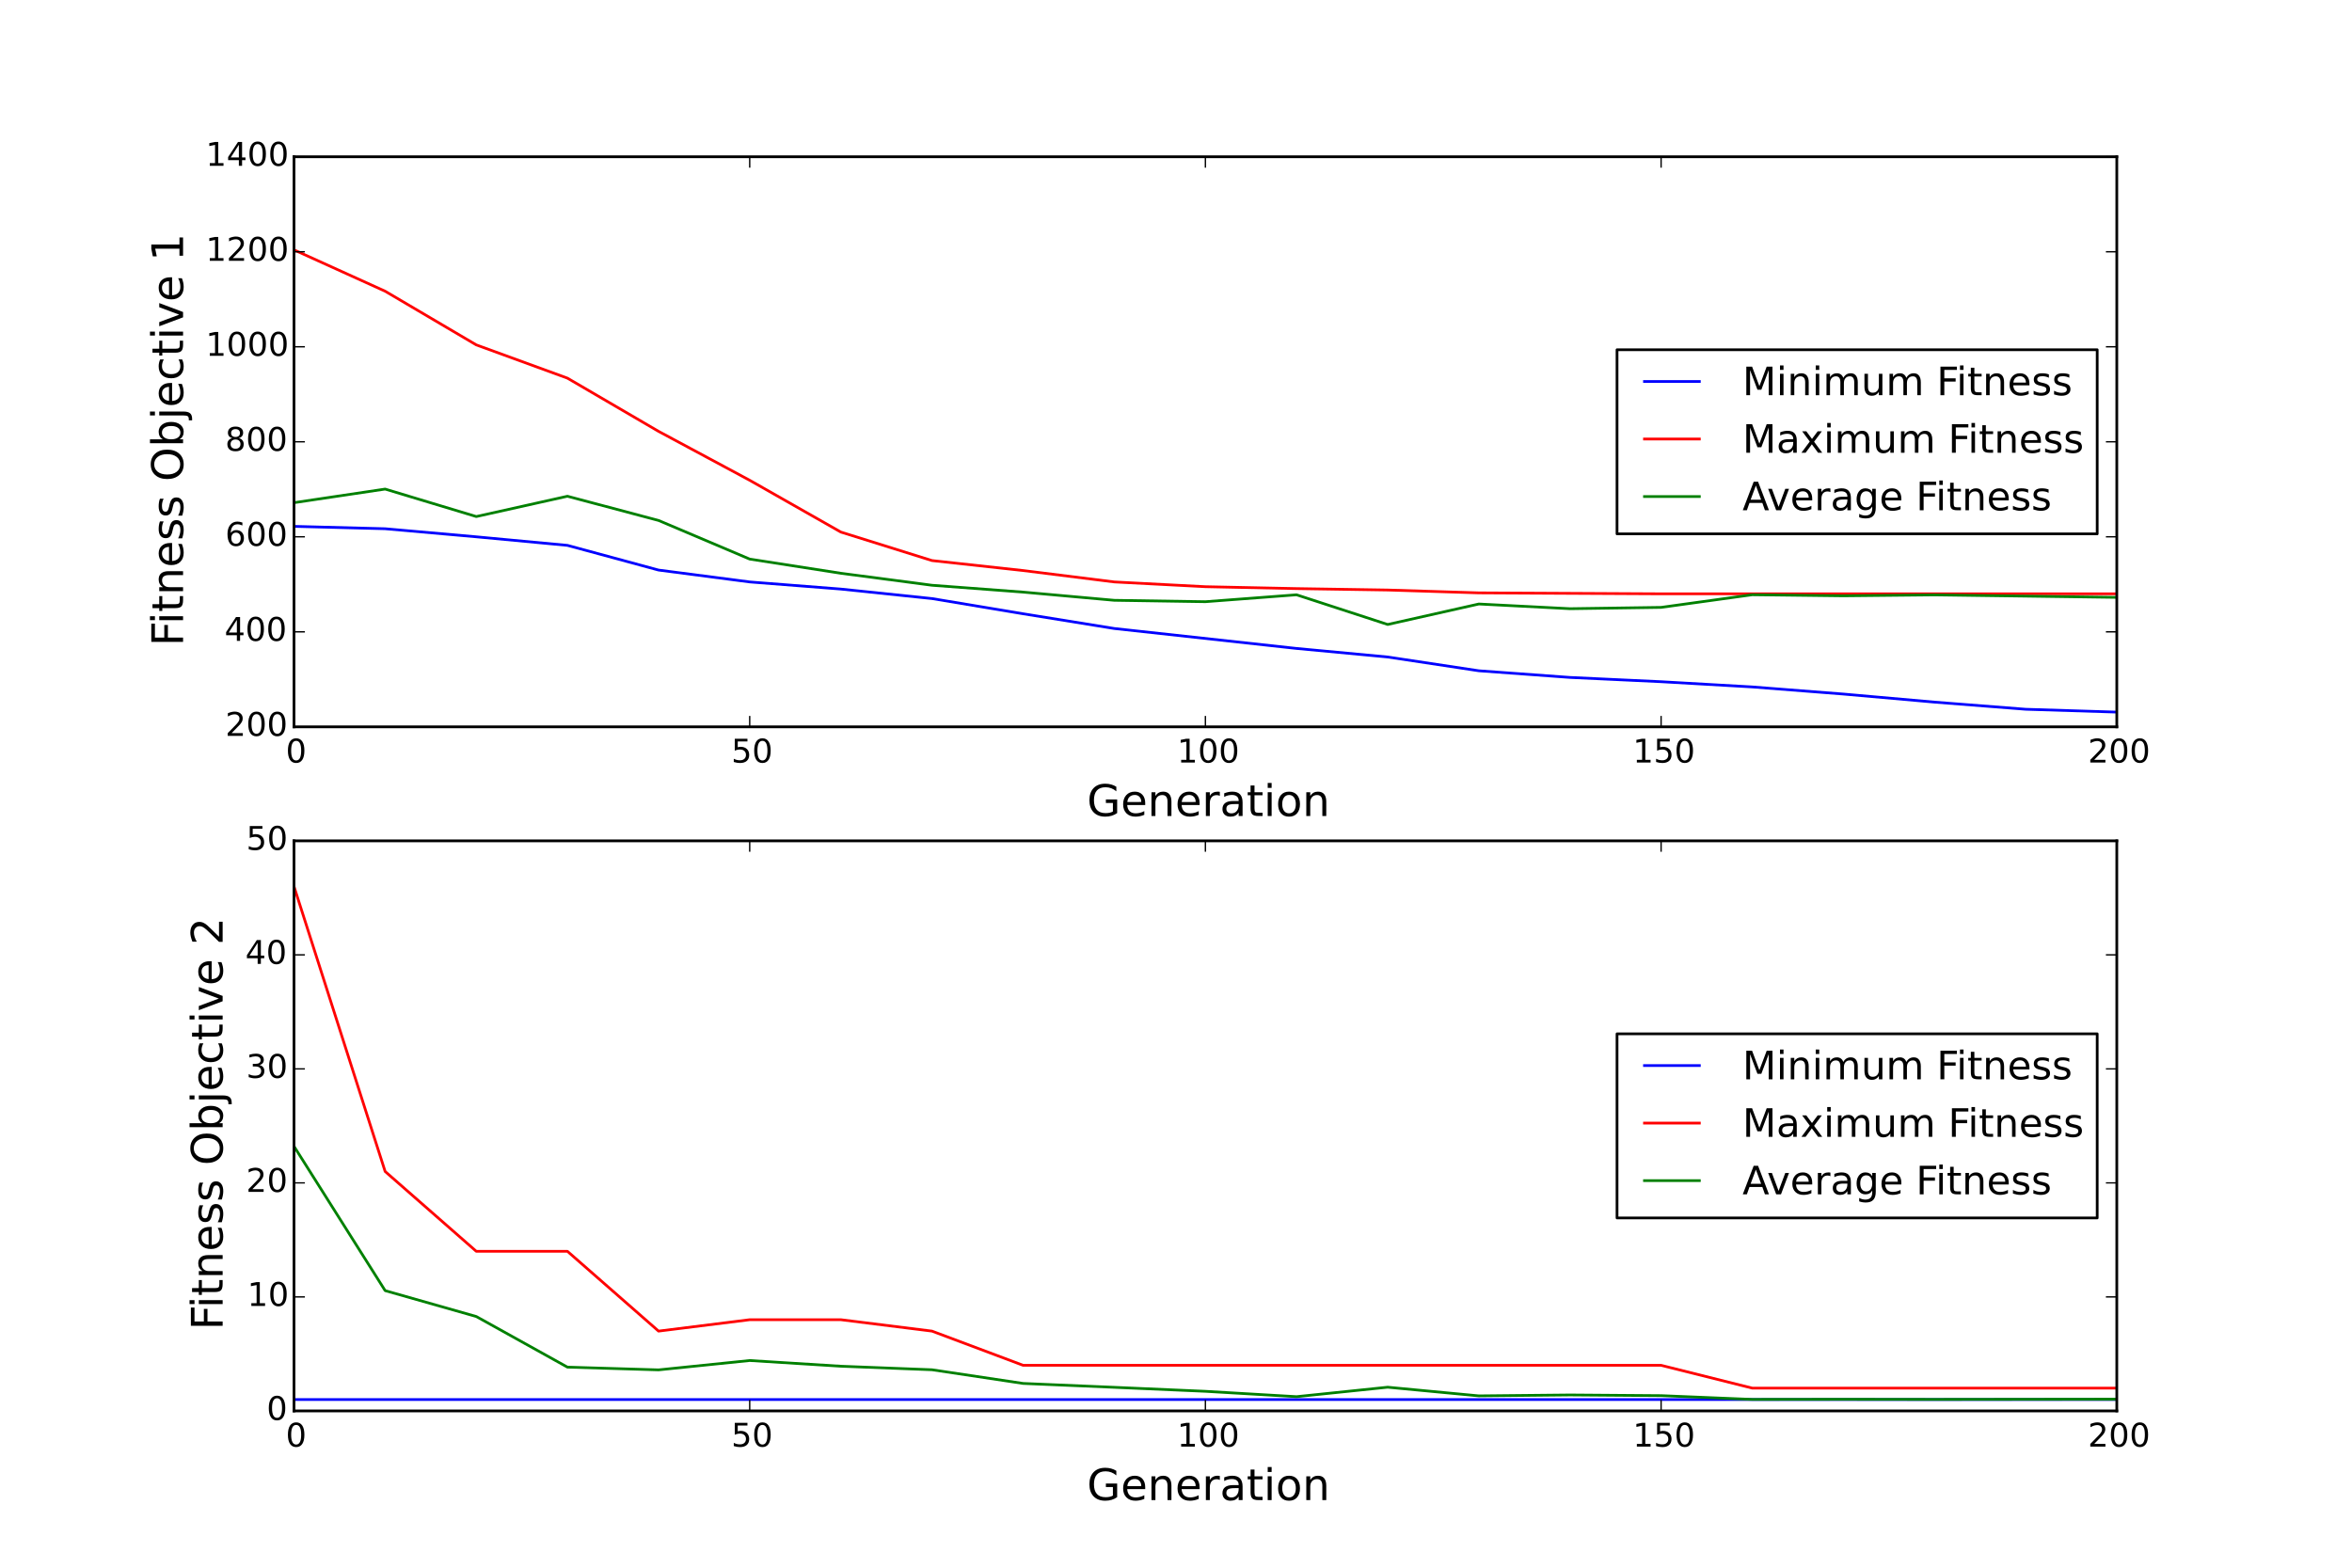 <?xml version="1.0" encoding="utf-8" standalone="no"?>
<!DOCTYPE svg PUBLIC "-//W3C//DTD SVG 1.1//EN"
  "http://www.w3.org/Graphics/SVG/1.1/DTD/svg11.dtd">
<!-- Created with matplotlib (http://matplotlib.org/) -->
<svg height="576pt" version="1.1" viewBox="0 0 864 576" width="864pt" xmlns="http://www.w3.org/2000/svg" xmlns:xlink="http://www.w3.org/1999/xlink">
 <defs>
  <style type="text/css">
*{stroke-linecap:butt;stroke-linejoin:round;}
  </style>
 </defs>
 <g id="figure_1">
  <g id="patch_1">
   <path d="
M0 576
L864 576
L864 0
L0 0
z
" style="fill:#ffffff;"/>
  </g>
  <g id="axes_1">
   <g id="patch_2">
    <path d="
M108 267.055
L777.6 267.055
L777.6 57.6
L108 57.6
z
" style="fill:#ffffff;"/>
   </g>
   <g id="line2d_1">
    <path clip-path="url(#pfc6a5747e2)" d="
M108 193.396
L141.48 194.269
L174.96 197.236
L208.44 200.378
L241.92 209.455
L275.4 213.818
L308.88 216.436
L342.36 219.927
L375.84 225.513
L409.32 230.924
L442.8 234.589
L476.28 238.255
L509.76 241.396
L543.24 246.458
L576.72 248.902
L610.2 250.473
L643.68 252.393
L677.16 255.011
L710.64 257.978
L744.12 260.596
L777.6 261.644" style="fill:none;stroke:#0000ff;stroke-linecap:square;"/>
   </g>
   <g id="line2d_2">
    <path clip-path="url(#pfc6a5747e2)" d="
M108 91.811
L141.48 106.996
L174.96 126.72
L208.44 138.938
L241.92 158.487
L275.4 176.465
L308.88 195.491
L342.36 205.964
L375.84 209.629
L409.32 213.818
L442.8 215.564
L476.28 216.262
L509.76 216.785
L543.24 217.833
L576.72 218.007
L610.2 218.182
L643.68 218.182
L677.16 218.182
L710.64 218.182
L744.12 218.182
L777.6 218.182" style="fill:none;stroke:#ff0000;stroke-linecap:square;"/>
   </g>
   <g id="line2d_3">
    <path clip-path="url(#pfc6a5747e2)" d="
M108 184.695
L141.48 179.696
L174.96 189.79
L208.44 182.327
L241.92 191.225
L275.4 205.416
L308.88 210.631
L342.36 215.038
L375.84 217.553
L409.32 220.564
L442.8 221.078
L476.28 218.541
L509.76 229.447
L543.24 221.922
L576.72 223.647
L610.2 223.165
L643.68 218.524
L677.16 218.918
L710.64 218.58
L744.12 219.03
L777.6 219.486" style="fill:none;stroke:#008000;stroke-linecap:square;"/>
   </g>
   <g id="patch_3">
    <path d="
M108 267.055
L777.6 267.055" style="fill:none;stroke:#000000;stroke-linecap:square;stroke-linejoin:miter;"/>
   </g>
   <g id="patch_4">
    <path d="
M108 57.6
L777.6 57.6" style="fill:none;stroke:#000000;stroke-linecap:square;stroke-linejoin:miter;"/>
   </g>
   <g id="patch_5">
    <path d="
M777.6 267.055
L777.6 57.6" style="fill:none;stroke:#000000;stroke-linecap:square;stroke-linejoin:miter;"/>
   </g>
   <g id="patch_6">
    <path d="
M108 267.055
L108 57.6" style="fill:none;stroke:#000000;stroke-linecap:square;stroke-linejoin:miter;"/>
   </g>
   <g id="matplotlib.axis_1">
    <g id="xtick_1">
     <g id="line2d_4">
      <defs>
       <path d="
M0 0
L0 -4" id="mc7db9fdffb" style="stroke:#000000;stroke-width:0.5;"/>
      </defs>
      <g>
       <use style="stroke:#000000;stroke-width:0.5;" x="108.0" xlink:href="#mc7db9fdffb" y="267.055"/>
      </g>
     </g>
     <g id="line2d_5">
      <defs>
       <path d="
M0 0
L0 4" id="m5a7d422ac3" style="stroke:#000000;stroke-width:0.5;"/>
      </defs>
      <g>
       <use style="stroke:#000000;stroke-width:0.5;" x="108.0" xlink:href="#m5a7d422ac3" y="57.6"/>
      </g>
     </g>
     <g id="text_1">
      <!-- 0 -->
      <defs>
       <path d="
M31.781 66.406
Q24.172 66.406 20.328 58.906
Q16.5 51.422 16.5 36.375
Q16.5 21.391 20.328 13.891
Q24.172 6.391 31.781 6.391
Q39.453 6.391 43.281 13.891
Q47.125 21.391 47.125 36.375
Q47.125 51.422 43.281 58.906
Q39.453 66.406 31.781 66.406
M31.781 74.219
Q44.047 74.219 50.516 64.516
Q56.984 54.828 56.984 36.375
Q56.984 17.969 50.516 8.266
Q44.047 -1.422 31.781 -1.422
Q19.531 -1.422 13.062 8.266
Q6.594 17.969 6.594 36.375
Q6.594 54.828 13.062 64.516
Q19.531 74.219 31.781 74.219" id="BitstreamVeraSans-Roman-30"/>
      </defs>
      <g transform="translate(104.977 280.173)scale(0.12 -0.12)">
       <use xlink:href="#BitstreamVeraSans-Roman-30"/>
      </g>
     </g>
    </g>
    <g id="xtick_2">
     <g id="line2d_6">
      <g>
       <use style="stroke:#000000;stroke-width:0.5;" x="275.4" xlink:href="#mc7db9fdffb" y="267.055"/>
      </g>
     </g>
     <g id="line2d_7">
      <g>
       <use style="stroke:#000000;stroke-width:0.5;" x="275.4" xlink:href="#m5a7d422ac3" y="57.6"/>
      </g>
     </g>
     <g id="text_2">
      <!-- 50 -->
      <defs>
       <path d="
M10.797 72.906
L49.516 72.906
L49.516 64.594
L19.828 64.594
L19.828 46.734
Q21.969 47.469 24.109 47.828
Q26.266 48.188 28.422 48.188
Q40.625 48.188 47.75 41.5
Q54.891 34.812 54.891 23.391
Q54.891 11.625 47.562 5.094
Q40.234 -1.422 26.906 -1.422
Q22.312 -1.422 17.547 -0.641
Q12.797 0.141 7.719 1.703
L7.719 11.625
Q12.109 9.234 16.797 8.062
Q21.484 6.891 26.703 6.891
Q35.156 6.891 40.078 11.328
Q45.016 15.766 45.016 23.391
Q45.016 31 40.078 35.438
Q35.156 39.891 26.703 39.891
Q22.75 39.891 18.812 39.016
Q14.891 38.141 10.797 36.281
z
" id="BitstreamVeraSans-Roman-35"/>
      </defs>
      <g transform="translate(268.627 280.173)scale(0.12 -0.12)">
       <use xlink:href="#BitstreamVeraSans-Roman-35"/>
       <use x="63.623" xlink:href="#BitstreamVeraSans-Roman-30"/>
      </g>
     </g>
    </g>
    <g id="xtick_3">
     <g id="line2d_8">
      <g>
       <use style="stroke:#000000;stroke-width:0.5;" x="442.8" xlink:href="#mc7db9fdffb" y="267.055"/>
      </g>
     </g>
     <g id="line2d_9">
      <g>
       <use style="stroke:#000000;stroke-width:0.5;" x="442.8" xlink:href="#m5a7d422ac3" y="57.6"/>
      </g>
     </g>
     <g id="text_3">
      <!-- 100 -->
      <defs>
       <path d="
M12.406 8.297
L28.516 8.297
L28.516 63.922
L10.984 60.406
L10.984 69.391
L28.422 72.906
L38.281 72.906
L38.281 8.297
L54.391 8.297
L54.391 0
L12.406 0
z
" id="BitstreamVeraSans-Roman-31"/>
      </defs>
      <g transform="translate(432.405 280.173)scale(0.12 -0.12)">
       <use xlink:href="#BitstreamVeraSans-Roman-31"/>
       <use x="63.623" xlink:href="#BitstreamVeraSans-Roman-30"/>
       <use x="127.246" xlink:href="#BitstreamVeraSans-Roman-30"/>
      </g>
     </g>
    </g>
    <g id="xtick_4">
     <g id="line2d_10">
      <g>
       <use style="stroke:#000000;stroke-width:0.5;" x="610.2" xlink:href="#mc7db9fdffb" y="267.055"/>
      </g>
     </g>
     <g id="line2d_11">
      <g>
       <use style="stroke:#000000;stroke-width:0.5;" x="610.2" xlink:href="#m5a7d422ac3" y="57.6"/>
      </g>
     </g>
     <g id="text_4">
      <!-- 150 -->
      <g transform="translate(599.805 280.173)scale(0.12 -0.12)">
       <use xlink:href="#BitstreamVeraSans-Roman-31"/>
       <use x="63.623" xlink:href="#BitstreamVeraSans-Roman-35"/>
       <use x="127.246" xlink:href="#BitstreamVeraSans-Roman-30"/>
      </g>
     </g>
    </g>
    <g id="xtick_5">
     <g id="line2d_12">
      <g>
       <use style="stroke:#000000;stroke-width:0.5;" x="777.6" xlink:href="#mc7db9fdffb" y="267.055"/>
      </g>
     </g>
     <g id="line2d_13">
      <g>
       <use style="stroke:#000000;stroke-width:0.5;" x="777.6" xlink:href="#m5a7d422ac3" y="57.6"/>
      </g>
     </g>
     <g id="text_5">
      <!-- 200 -->
      <defs>
       <path d="
M19.188 8.297
L53.609 8.297
L53.609 0
L7.328 0
L7.328 8.297
Q12.938 14.109 22.625 23.891
Q32.328 33.688 34.812 36.531
Q39.547 41.844 41.422 45.531
Q43.312 49.219 43.312 52.781
Q43.312 58.594 39.234 62.25
Q35.156 65.922 28.609 65.922
Q23.969 65.922 18.812 64.312
Q13.672 62.703 7.812 59.422
L7.812 69.391
Q13.766 71.781 18.938 73
Q24.125 74.219 28.422 74.219
Q39.75 74.219 46.484 68.547
Q53.219 62.891 53.219 53.422
Q53.219 48.922 51.531 44.891
Q49.859 40.875 45.406 35.406
Q44.188 33.984 37.641 27.219
Q31.109 20.453 19.188 8.297" id="BitstreamVeraSans-Roman-32"/>
      </defs>
      <g transform="translate(766.986 280.173)scale(0.12 -0.12)">
       <use xlink:href="#BitstreamVeraSans-Roman-32"/>
       <use x="63.623" xlink:href="#BitstreamVeraSans-Roman-30"/>
       <use x="127.246" xlink:href="#BitstreamVeraSans-Roman-30"/>
      </g>
     </g>
    </g>
    <g id="text_6">
     <!-- Generation -->
     <defs>
      <path d="
M59.516 10.406
L59.516 29.984
L43.406 29.984
L43.406 38.094
L69.281 38.094
L69.281 6.781
Q63.578 2.734 56.688 0.656
Q49.812 -1.422 42 -1.422
Q24.906 -1.422 15.25 8.562
Q5.609 18.562 5.609 36.375
Q5.609 54.25 15.25 64.234
Q24.906 74.219 42 74.219
Q49.125 74.219 55.547 72.453
Q61.969 70.703 67.391 67.281
L67.391 56.781
Q61.922 61.422 55.766 63.766
Q49.609 66.109 42.828 66.109
Q29.438 66.109 22.719 58.641
Q16.016 51.172 16.016 36.375
Q16.016 21.625 22.719 14.156
Q29.438 6.688 42.828 6.688
Q48.047 6.688 52.141 7.594
Q56.25 8.5 59.516 10.406" id="BitstreamVeraSans-Roman-47"/>
      <path d="
M54.891 33.016
L54.891 0
L45.906 0
L45.906 32.719
Q45.906 40.484 42.875 44.328
Q39.844 48.188 33.797 48.188
Q26.516 48.188 22.312 43.547
Q18.109 38.922 18.109 30.906
L18.109 0
L9.078 0
L9.078 54.688
L18.109 54.688
L18.109 46.188
Q21.344 51.125 25.703 53.562
Q30.078 56 35.797 56
Q45.219 56 50.047 50.172
Q54.891 44.344 54.891 33.016" id="BitstreamVeraSans-Roman-6e"/>
      <path d="
M56.203 29.594
L56.203 25.203
L14.891 25.203
Q15.484 15.922 20.484 11.062
Q25.484 6.203 34.422 6.203
Q39.594 6.203 44.453 7.469
Q49.312 8.734 54.109 11.281
L54.109 2.781
Q49.266 0.734 44.188 -0.344
Q39.109 -1.422 33.891 -1.422
Q20.797 -1.422 13.156 6.188
Q5.516 13.812 5.516 26.812
Q5.516 40.234 12.766 48.109
Q20.016 56 32.328 56
Q43.359 56 49.781 48.891
Q56.203 41.797 56.203 29.594
M47.219 32.234
Q47.125 39.594 43.094 43.984
Q39.062 48.391 32.422 48.391
Q24.906 48.391 20.391 44.141
Q15.875 39.891 15.188 32.172
z
" id="BitstreamVeraSans-Roman-65"/>
      <path d="
M34.281 27.484
Q23.391 27.484 19.188 25
Q14.984 22.516 14.984 16.5
Q14.984 11.719 18.141 8.906
Q21.297 6.109 26.703 6.109
Q34.188 6.109 38.703 11.406
Q43.219 16.703 43.219 25.484
L43.219 27.484
z

M52.203 31.203
L52.203 0
L43.219 0
L43.219 8.297
Q40.141 3.328 35.547 0.953
Q30.953 -1.422 24.312 -1.422
Q15.922 -1.422 10.953 3.297
Q6 8.016 6 15.922
Q6 25.141 12.172 29.828
Q18.359 34.516 30.609 34.516
L43.219 34.516
L43.219 35.406
Q43.219 41.609 39.141 45
Q35.062 48.391 27.688 48.391
Q23 48.391 18.547 47.266
Q14.109 46.141 10.016 43.891
L10.016 52.203
Q14.938 54.109 19.578 55.047
Q24.219 56 28.609 56
Q40.484 56 46.344 49.844
Q52.203 43.703 52.203 31.203" id="BitstreamVeraSans-Roman-61"/>
      <path d="
M30.609 48.391
Q23.391 48.391 19.188 42.75
Q14.984 37.109 14.984 27.297
Q14.984 17.484 19.156 11.844
Q23.344 6.203 30.609 6.203
Q37.797 6.203 41.984 11.859
Q46.188 17.531 46.188 27.297
Q46.188 37.016 41.984 42.703
Q37.797 48.391 30.609 48.391
M30.609 56
Q42.328 56 49.016 48.375
Q55.719 40.766 55.719 27.297
Q55.719 13.875 49.016 6.219
Q42.328 -1.422 30.609 -1.422
Q18.844 -1.422 12.172 6.219
Q5.516 13.875 5.516 27.297
Q5.516 40.766 12.172 48.375
Q18.844 56 30.609 56" id="BitstreamVeraSans-Roman-6f"/>
      <path d="
M41.109 46.297
Q39.594 47.172 37.812 47.578
Q36.031 48 33.891 48
Q26.266 48 22.188 43.047
Q18.109 38.094 18.109 28.812
L18.109 0
L9.078 0
L9.078 54.688
L18.109 54.688
L18.109 46.188
Q20.953 51.172 25.484 53.578
Q30.031 56 36.531 56
Q37.453 56 38.578 55.875
Q39.703 55.766 41.062 55.516
z
" id="BitstreamVeraSans-Roman-72"/>
      <path d="
M9.422 54.688
L18.406 54.688
L18.406 0
L9.422 0
z

M9.422 75.984
L18.406 75.984
L18.406 64.594
L9.422 64.594
z
" id="BitstreamVeraSans-Roman-69"/>
      <path d="
M18.312 70.219
L18.312 54.688
L36.812 54.688
L36.812 47.703
L18.312 47.703
L18.312 18.016
Q18.312 11.328 20.141 9.422
Q21.969 7.516 27.594 7.516
L36.812 7.516
L36.812 0
L27.594 0
Q17.188 0 13.234 3.875
Q9.281 7.766 9.281 18.016
L9.281 47.703
L2.688 47.703
L2.688 54.688
L9.281 54.688
L9.281 70.219
z
" id="BitstreamVeraSans-Roman-74"/>
     </defs>
     <g transform="translate(399.299 299.826)scale(0.16 -0.16)">
      <use xlink:href="#BitstreamVeraSans-Roman-47"/>
      <use x="77.49" xlink:href="#BitstreamVeraSans-Roman-65"/>
      <use x="139.014" xlink:href="#BitstreamVeraSans-Roman-6e"/>
      <use x="202.393" xlink:href="#BitstreamVeraSans-Roman-65"/>
      <use x="263.916" xlink:href="#BitstreamVeraSans-Roman-72"/>
      <use x="305.029" xlink:href="#BitstreamVeraSans-Roman-61"/>
      <use x="366.309" xlink:href="#BitstreamVeraSans-Roman-74"/>
      <use x="405.518" xlink:href="#BitstreamVeraSans-Roman-69"/>
      <use x="433.301" xlink:href="#BitstreamVeraSans-Roman-6f"/>
      <use x="494.482" xlink:href="#BitstreamVeraSans-Roman-6e"/>
     </g>
    </g>
   </g>
   <g id="matplotlib.axis_2">
    <g id="ytick_1">
     <g id="line2d_14">
      <defs>
       <path d="
M0 0
L4 0" id="md7965d1ba0" style="stroke:#000000;stroke-width:0.5;"/>
      </defs>
      <g>
       <use style="stroke:#000000;stroke-width:0.5;" x="108.0" xlink:href="#md7965d1ba0" y="267.055"/>
      </g>
     </g>
     <g id="line2d_15">
      <defs>
       <path d="
M0 0
L-4 0" id="md9a1c1a7cd" style="stroke:#000000;stroke-width:0.5;"/>
      </defs>
      <g>
       <use style="stroke:#000000;stroke-width:0.5;" x="777.6" xlink:href="#md9a1c1a7cd" y="267.055"/>
      </g>
     </g>
     <g id="text_7">
      <!-- 200 -->
      <g transform="translate(82.771 270.366)scale(0.12 -0.12)">
       <use xlink:href="#BitstreamVeraSans-Roman-32"/>
       <use x="63.623" xlink:href="#BitstreamVeraSans-Roman-30"/>
       <use x="127.246" xlink:href="#BitstreamVeraSans-Roman-30"/>
      </g>
     </g>
    </g>
    <g id="ytick_2">
     <g id="line2d_16">
      <g>
       <use style="stroke:#000000;stroke-width:0.5;" x="108.0" xlink:href="#md7965d1ba0" y="232.145"/>
      </g>
     </g>
     <g id="line2d_17">
      <g>
       <use style="stroke:#000000;stroke-width:0.5;" x="777.6" xlink:href="#md9a1c1a7cd" y="232.145"/>
      </g>
     </g>
     <g id="text_8">
      <!-- 400 -->
      <defs>
       <path d="
M37.797 64.312
L12.891 25.391
L37.797 25.391
z

M35.203 72.906
L47.609 72.906
L47.609 25.391
L58.016 25.391
L58.016 17.188
L47.609 17.188
L47.609 0
L37.797 0
L37.797 17.188
L4.891 17.188
L4.891 26.703
z
" id="BitstreamVeraSans-Roman-34"/>
      </defs>
      <g transform="translate(82.479 235.457)scale(0.12 -0.12)">
       <use xlink:href="#BitstreamVeraSans-Roman-34"/>
       <use x="63.623" xlink:href="#BitstreamVeraSans-Roman-30"/>
       <use x="127.246" xlink:href="#BitstreamVeraSans-Roman-30"/>
      </g>
     </g>
    </g>
    <g id="ytick_3">
     <g id="line2d_18">
      <g>
       <use style="stroke:#000000;stroke-width:0.5;" x="108.0" xlink:href="#md7965d1ba0" y="197.236"/>
      </g>
     </g>
     <g id="line2d_19">
      <g>
       <use style="stroke:#000000;stroke-width:0.5;" x="777.6" xlink:href="#md9a1c1a7cd" y="197.236"/>
      </g>
     </g>
     <g id="text_9">
      <!-- 600 -->
      <defs>
       <path d="
M33.016 40.375
Q26.375 40.375 22.484 35.828
Q18.609 31.297 18.609 23.391
Q18.609 15.531 22.484 10.953
Q26.375 6.391 33.016 6.391
Q39.656 6.391 43.531 10.953
Q47.406 15.531 47.406 23.391
Q47.406 31.297 43.531 35.828
Q39.656 40.375 33.016 40.375
M52.594 71.297
L52.594 62.312
Q48.875 64.062 45.094 64.984
Q41.312 65.922 37.594 65.922
Q27.828 65.922 22.672 59.328
Q17.531 52.734 16.797 39.406
Q19.672 43.656 24.016 45.922
Q28.375 48.188 33.594 48.188
Q44.578 48.188 50.953 41.516
Q57.328 34.859 57.328 23.391
Q57.328 12.156 50.688 5.359
Q44.047 -1.422 33.016 -1.422
Q20.359 -1.422 13.672 8.266
Q6.984 17.969 6.984 36.375
Q6.984 53.656 15.188 63.938
Q23.391 74.219 37.203 74.219
Q40.922 74.219 44.703 73.484
Q48.484 72.75 52.594 71.297" id="BitstreamVeraSans-Roman-36"/>
      </defs>
      <g transform="translate(82.73 200.548)scale(0.12 -0.12)">
       <use xlink:href="#BitstreamVeraSans-Roman-36"/>
       <use x="63.623" xlink:href="#BitstreamVeraSans-Roman-30"/>
       <use x="127.246" xlink:href="#BitstreamVeraSans-Roman-30"/>
      </g>
     </g>
    </g>
    <g id="ytick_4">
     <g id="line2d_20">
      <g>
       <use style="stroke:#000000;stroke-width:0.5;" x="108.0" xlink:href="#md7965d1ba0" y="162.327"/>
      </g>
     </g>
     <g id="line2d_21">
      <g>
       <use style="stroke:#000000;stroke-width:0.5;" x="777.6" xlink:href="#md9a1c1a7cd" y="162.327"/>
      </g>
     </g>
     <g id="text_10">
      <!-- 800 -->
      <defs>
       <path d="
M31.781 34.625
Q24.75 34.625 20.719 30.859
Q16.703 27.094 16.703 20.516
Q16.703 13.922 20.719 10.156
Q24.75 6.391 31.781 6.391
Q38.812 6.391 42.859 10.172
Q46.922 13.969 46.922 20.516
Q46.922 27.094 42.891 30.859
Q38.875 34.625 31.781 34.625
M21.922 38.812
Q15.578 40.375 12.031 44.719
Q8.5 49.078 8.5 55.328
Q8.5 64.062 14.719 69.141
Q20.953 74.219 31.781 74.219
Q42.672 74.219 48.875 69.141
Q55.078 64.062 55.078 55.328
Q55.078 49.078 51.531 44.719
Q48 40.375 41.703 38.812
Q48.828 37.156 52.797 32.312
Q56.781 27.484 56.781 20.516
Q56.781 9.906 50.312 4.234
Q43.844 -1.422 31.781 -1.422
Q19.734 -1.422 13.25 4.234
Q6.781 9.906 6.781 20.516
Q6.781 27.484 10.781 32.312
Q14.797 37.156 21.922 38.812
M18.312 54.391
Q18.312 48.734 21.844 45.562
Q25.391 42.391 31.781 42.391
Q38.141 42.391 41.719 45.562
Q45.312 48.734 45.312 54.391
Q45.312 60.062 41.719 63.234
Q38.141 66.406 31.781 66.406
Q25.391 66.406 21.844 63.234
Q18.312 60.062 18.312 54.391" id="BitstreamVeraSans-Roman-38"/>
      </defs>
      <g transform="translate(82.706 165.639)scale(0.12 -0.12)">
       <use xlink:href="#BitstreamVeraSans-Roman-38"/>
       <use x="63.623" xlink:href="#BitstreamVeraSans-Roman-30"/>
       <use x="127.246" xlink:href="#BitstreamVeraSans-Roman-30"/>
      </g>
     </g>
    </g>
    <g id="ytick_5">
     <g id="line2d_22">
      <g>
       <use style="stroke:#000000;stroke-width:0.5;" x="108.0" xlink:href="#md7965d1ba0" y="127.418"/>
      </g>
     </g>
     <g id="line2d_23">
      <g>
       <use style="stroke:#000000;stroke-width:0.5;" x="777.6" xlink:href="#md9a1c1a7cd" y="127.418"/>
      </g>
     </g>
     <g id="text_11">
      <!-- 1000 -->
      <g transform="translate(75.575 130.729)scale(0.12 -0.12)">
       <use xlink:href="#BitstreamVeraSans-Roman-31"/>
       <use x="63.623" xlink:href="#BitstreamVeraSans-Roman-30"/>
       <use x="127.246" xlink:href="#BitstreamVeraSans-Roman-30"/>
       <use x="190.869" xlink:href="#BitstreamVeraSans-Roman-30"/>
      </g>
     </g>
    </g>
    <g id="ytick_6">
     <g id="line2d_24">
      <g>
       <use style="stroke:#000000;stroke-width:0.5;" x="108.0" xlink:href="#md7965d1ba0" y="92.509"/>
      </g>
     </g>
     <g id="line2d_25">
      <g>
       <use style="stroke:#000000;stroke-width:0.5;" x="777.6" xlink:href="#md9a1c1a7cd" y="92.509"/>
      </g>
     </g>
     <g id="text_12">
      <!-- 1200 -->
      <g transform="translate(75.575 95.82)scale(0.12 -0.12)">
       <use xlink:href="#BitstreamVeraSans-Roman-31"/>
       <use x="63.623" xlink:href="#BitstreamVeraSans-Roman-32"/>
       <use x="127.246" xlink:href="#BitstreamVeraSans-Roman-30"/>
       <use x="190.869" xlink:href="#BitstreamVeraSans-Roman-30"/>
      </g>
     </g>
    </g>
    <g id="ytick_7">
     <g id="line2d_26">
      <g>
       <use style="stroke:#000000;stroke-width:0.5;" x="108.0" xlink:href="#md7965d1ba0" y="57.6"/>
      </g>
     </g>
     <g id="line2d_27">
      <g>
       <use style="stroke:#000000;stroke-width:0.5;" x="777.6" xlink:href="#md9a1c1a7cd" y="57.6"/>
      </g>
     </g>
     <g id="text_13">
      <!-- 1400 -->
      <g transform="translate(75.575 60.911)scale(0.12 -0.12)">
       <use xlink:href="#BitstreamVeraSans-Roman-31"/>
       <use x="63.623" xlink:href="#BitstreamVeraSans-Roman-34"/>
       <use x="127.246" xlink:href="#BitstreamVeraSans-Roman-30"/>
       <use x="190.869" xlink:href="#BitstreamVeraSans-Roman-30"/>
      </g>
     </g>
    </g>
    <g id="text_14">
     <!-- Fitness Objective 1 -->
     <defs>
      <path d="
M9.812 72.906
L51.703 72.906
L51.703 64.594
L19.672 64.594
L19.672 43.109
L48.578 43.109
L48.578 34.812
L19.672 34.812
L19.672 0
L9.812 0
z
" id="BitstreamVeraSans-Roman-46"/>
      <path d="
M48.688 27.297
Q48.688 37.203 44.609 42.844
Q40.531 48.484 33.406 48.484
Q26.266 48.484 22.188 42.844
Q18.109 37.203 18.109 27.297
Q18.109 17.391 22.188 11.75
Q26.266 6.109 33.406 6.109
Q40.531 6.109 44.609 11.75
Q48.688 17.391 48.688 27.297
M18.109 46.391
Q20.953 51.266 25.266 53.625
Q29.594 56 35.594 56
Q45.562 56 51.781 48.094
Q58.016 40.188 58.016 27.297
Q58.016 14.406 51.781 6.484
Q45.562 -1.422 35.594 -1.422
Q29.594 -1.422 25.266 0.953
Q20.953 3.328 18.109 8.203
L18.109 0
L9.078 0
L9.078 75.984
L18.109 75.984
z
" id="BitstreamVeraSans-Roman-62"/>
      <path d="
M2.984 54.688
L12.5 54.688
L29.594 8.797
L46.688 54.688
L56.203 54.688
L35.688 0
L23.484 0
z
" id="BitstreamVeraSans-Roman-76"/>
      <path d="
M39.406 66.219
Q28.656 66.219 22.328 58.203
Q16.016 50.203 16.016 36.375
Q16.016 22.609 22.328 14.594
Q28.656 6.594 39.406 6.594
Q50.141 6.594 56.422 14.594
Q62.703 22.609 62.703 36.375
Q62.703 50.203 56.422 58.203
Q50.141 66.219 39.406 66.219
M39.406 74.219
Q54.734 74.219 63.906 63.938
Q73.094 53.656 73.094 36.375
Q73.094 19.141 63.906 8.859
Q54.734 -1.422 39.406 -1.422
Q24.031 -1.422 14.812 8.828
Q5.609 19.094 5.609 36.375
Q5.609 53.656 14.812 63.938
Q24.031 74.219 39.406 74.219" id="BitstreamVeraSans-Roman-4f"/>
      <path id="BitstreamVeraSans-Roman-20"/>
      <path d="
M9.422 54.688
L18.406 54.688
L18.406 -0.984
Q18.406 -11.422 14.422 -16.109
Q10.453 -20.797 1.609 -20.797
L-1.812 -20.797
L-1.812 -13.188
L0.594 -13.188
Q5.719 -13.188 7.562 -10.812
Q9.422 -8.453 9.422 -0.984
z

M9.422 75.984
L18.406 75.984
L18.406 64.594
L9.422 64.594
z
" id="BitstreamVeraSans-Roman-6a"/>
      <path d="
M48.781 52.594
L48.781 44.188
Q44.969 46.297 41.141 47.344
Q37.312 48.391 33.406 48.391
Q24.656 48.391 19.812 42.844
Q14.984 37.312 14.984 27.297
Q14.984 17.281 19.812 11.734
Q24.656 6.203 33.406 6.203
Q37.312 6.203 41.141 7.25
Q44.969 8.297 48.781 10.406
L48.781 2.094
Q45.016 0.344 40.984 -0.531
Q36.969 -1.422 32.422 -1.422
Q20.062 -1.422 12.781 6.344
Q5.516 14.109 5.516 27.297
Q5.516 40.672 12.859 48.328
Q20.219 56 33.016 56
Q37.156 56 41.109 55.141
Q45.062 54.297 48.781 52.594" id="BitstreamVeraSans-Roman-63"/>
      <path d="
M44.281 53.078
L44.281 44.578
Q40.484 46.531 36.375 47.5
Q32.281 48.484 27.875 48.484
Q21.188 48.484 17.844 46.438
Q14.5 44.391 14.5 40.281
Q14.5 37.156 16.891 35.375
Q19.281 33.594 26.516 31.984
L29.594 31.297
Q39.156 29.25 43.188 25.516
Q47.219 21.781 47.219 15.094
Q47.219 7.469 41.188 3.016
Q35.156 -1.422 24.609 -1.422
Q20.219 -1.422 15.453 -0.562
Q10.688 0.297 5.422 2
L5.422 11.281
Q10.406 8.688 15.234 7.391
Q20.062 6.109 24.812 6.109
Q31.156 6.109 34.562 8.281
Q37.984 10.453 37.984 14.406
Q37.984 18.062 35.516 20.016
Q33.062 21.969 24.703 23.781
L21.578 24.516
Q13.234 26.266 9.516 29.906
Q5.812 33.547 5.812 39.891
Q5.812 47.609 11.281 51.797
Q16.75 56 26.812 56
Q31.781 56 36.172 55.266
Q40.578 54.547 44.281 53.078" id="BitstreamVeraSans-Roman-73"/>
     </defs>
     <g transform="translate(67.248 237.407)rotate(-90.0)scale(0.16 -0.16)">
      <use xlink:href="#BitstreamVeraSans-Roman-46"/>
      <use x="50.27" xlink:href="#BitstreamVeraSans-Roman-69"/>
      <use x="78.053" xlink:href="#BitstreamVeraSans-Roman-74"/>
      <use x="117.262" xlink:href="#BitstreamVeraSans-Roman-6e"/>
      <use x="180.641" xlink:href="#BitstreamVeraSans-Roman-65"/>
      <use x="242.164" xlink:href="#BitstreamVeraSans-Roman-73"/>
      <use x="294.264" xlink:href="#BitstreamVeraSans-Roman-73"/>
      <use x="346.363" xlink:href="#BitstreamVeraSans-Roman-20"/>
      <use x="378.15" xlink:href="#BitstreamVeraSans-Roman-4f"/>
      <use x="456.861" xlink:href="#BitstreamVeraSans-Roman-62"/>
      <use x="520.338" xlink:href="#BitstreamVeraSans-Roman-6a"/>
      <use x="548.121" xlink:href="#BitstreamVeraSans-Roman-65"/>
      <use x="609.645" xlink:href="#BitstreamVeraSans-Roman-63"/>
      <use x="664.625" xlink:href="#BitstreamVeraSans-Roman-74"/>
      <use x="703.834" xlink:href="#BitstreamVeraSans-Roman-69"/>
      <use x="731.617" xlink:href="#BitstreamVeraSans-Roman-76"/>
      <use x="790.797" xlink:href="#BitstreamVeraSans-Roman-65"/>
      <use x="852.32" xlink:href="#BitstreamVeraSans-Roman-20"/>
      <use x="884.107" xlink:href="#BitstreamVeraSans-Roman-31"/>
     </g>
    </g>
   </g>
   <g id="legend_1">
    <g id="patch_7">
     <path d="
M594.013 196.148
L770.4 196.148
L770.4 128.507
L594.013 128.507
z
" style="fill:#ffffff;stroke:#000000;stroke-linejoin:miter;"/>
    </g>
    <g id="line2d_28">
     <path d="
M604.093 140.169
L624.253 140.169" style="fill:none;stroke:#0000ff;stroke-linecap:square;"/>
    </g>
    <g id="line2d_29"/>
    <g id="text_15">
     <!-- Minimum Fitness -->
     <defs>
      <path d="
M8.5 21.578
L8.5 54.688
L17.484 54.688
L17.484 21.922
Q17.484 14.156 20.5 10.266
Q23.531 6.391 29.594 6.391
Q36.859 6.391 41.078 11.031
Q45.312 15.672 45.312 23.688
L45.312 54.688
L54.297 54.688
L54.297 0
L45.312 0
L45.312 8.406
Q42.047 3.422 37.719 1
Q33.406 -1.422 27.688 -1.422
Q18.266 -1.422 13.375 4.438
Q8.5 10.297 8.5 21.578" id="BitstreamVeraSans-Roman-75"/>
      <path d="
M9.812 72.906
L24.516 72.906
L43.109 23.297
L61.812 72.906
L76.516 72.906
L76.516 0
L66.891 0
L66.891 64.016
L48.094 14.016
L38.188 14.016
L19.391 64.016
L19.391 0
L9.812 0
z
" id="BitstreamVeraSans-Roman-4d"/>
      <path d="
M52 44.188
Q55.375 50.25 60.062 53.125
Q64.75 56 71.094 56
Q79.641 56 84.281 50.016
Q88.922 44.047 88.922 33.016
L88.922 0
L79.891 0
L79.891 32.719
Q79.891 40.578 77.094 44.375
Q74.312 48.188 68.609 48.188
Q61.625 48.188 57.562 43.547
Q53.516 38.922 53.516 30.906
L53.516 0
L44.484 0
L44.484 32.719
Q44.484 40.625 41.703 44.406
Q38.922 48.188 33.109 48.188
Q26.219 48.188 22.156 43.531
Q18.109 38.875 18.109 30.906
L18.109 0
L9.078 0
L9.078 54.688
L18.109 54.688
L18.109 46.188
Q21.188 51.219 25.484 53.609
Q29.781 56 35.688 56
Q41.656 56 45.828 52.969
Q50 49.953 52 44.188" id="BitstreamVeraSans-Roman-6d"/>
     </defs>
     <g transform="translate(640.093 145.209)scale(0.144 -0.144)">
      <use xlink:href="#BitstreamVeraSans-Roman-4d"/>
      <use x="86.279" xlink:href="#BitstreamVeraSans-Roman-69"/>
      <use x="114.062" xlink:href="#BitstreamVeraSans-Roman-6e"/>
      <use x="177.441" xlink:href="#BitstreamVeraSans-Roman-69"/>
      <use x="205.225" xlink:href="#BitstreamVeraSans-Roman-6d"/>
      <use x="302.637" xlink:href="#BitstreamVeraSans-Roman-75"/>
      <use x="366.016" xlink:href="#BitstreamVeraSans-Roman-6d"/>
      <use x="463.428" xlink:href="#BitstreamVeraSans-Roman-20"/>
      <use x="495.215" xlink:href="#BitstreamVeraSans-Roman-46"/>
      <use x="545.484" xlink:href="#BitstreamVeraSans-Roman-69"/>
      <use x="573.268" xlink:href="#BitstreamVeraSans-Roman-74"/>
      <use x="612.477" xlink:href="#BitstreamVeraSans-Roman-6e"/>
      <use x="675.855" xlink:href="#BitstreamVeraSans-Roman-65"/>
      <use x="737.379" xlink:href="#BitstreamVeraSans-Roman-73"/>
      <use x="789.479" xlink:href="#BitstreamVeraSans-Roman-73"/>
     </g>
    </g>
    <g id="line2d_30">
     <path d="
M604.093 161.305
L624.253 161.305" style="fill:none;stroke:#ff0000;stroke-linecap:square;"/>
    </g>
    <g id="line2d_31"/>
    <g id="text_16">
     <!-- Maximum Fitness -->
     <defs>
      <path d="
M54.891 54.688
L35.109 28.078
L55.906 0
L45.312 0
L29.391 21.484
L13.484 0
L2.875 0
L24.125 28.609
L4.688 54.688
L15.281 54.688
L29.781 35.203
L44.281 54.688
z
" id="BitstreamVeraSans-Roman-78"/>
     </defs>
     <g transform="translate(640.093 166.345)scale(0.144 -0.144)">
      <use xlink:href="#BitstreamVeraSans-Roman-4d"/>
      <use x="86.279" xlink:href="#BitstreamVeraSans-Roman-61"/>
      <use x="147.559" xlink:href="#BitstreamVeraSans-Roman-78"/>
      <use x="206.738" xlink:href="#BitstreamVeraSans-Roman-69"/>
      <use x="234.521" xlink:href="#BitstreamVeraSans-Roman-6d"/>
      <use x="331.934" xlink:href="#BitstreamVeraSans-Roman-75"/>
      <use x="395.312" xlink:href="#BitstreamVeraSans-Roman-6d"/>
      <use x="492.725" xlink:href="#BitstreamVeraSans-Roman-20"/>
      <use x="524.512" xlink:href="#BitstreamVeraSans-Roman-46"/>
      <use x="574.781" xlink:href="#BitstreamVeraSans-Roman-69"/>
      <use x="602.564" xlink:href="#BitstreamVeraSans-Roman-74"/>
      <use x="641.773" xlink:href="#BitstreamVeraSans-Roman-6e"/>
      <use x="705.152" xlink:href="#BitstreamVeraSans-Roman-65"/>
      <use x="766.676" xlink:href="#BitstreamVeraSans-Roman-73"/>
      <use x="818.775" xlink:href="#BitstreamVeraSans-Roman-73"/>
     </g>
    </g>
    <g id="line2d_32">
     <path d="
M604.093 182.442
L624.253 182.442" style="fill:none;stroke:#008000;stroke-linecap:square;"/>
    </g>
    <g id="line2d_33"/>
    <g id="text_17">
     <!-- Average Fitness -->
     <defs>
      <path d="
M45.406 27.984
Q45.406 37.75 41.375 43.109
Q37.359 48.484 30.078 48.484
Q22.859 48.484 18.828 43.109
Q14.797 37.75 14.797 27.984
Q14.797 18.266 18.828 12.891
Q22.859 7.516 30.078 7.516
Q37.359 7.516 41.375 12.891
Q45.406 18.266 45.406 27.984
M54.391 6.781
Q54.391 -7.172 48.188 -13.984
Q42 -20.797 29.203 -20.797
Q24.469 -20.797 20.266 -20.094
Q16.062 -19.391 12.109 -17.922
L12.109 -9.188
Q16.062 -11.328 19.922 -12.344
Q23.781 -13.375 27.781 -13.375
Q36.625 -13.375 41.016 -8.766
Q45.406 -4.156 45.406 5.172
L45.406 9.625
Q42.625 4.781 38.281 2.391
Q33.938 0 27.875 0
Q17.828 0 11.672 7.656
Q5.516 15.328 5.516 27.984
Q5.516 40.672 11.672 48.328
Q17.828 56 27.875 56
Q33.938 56 38.281 53.609
Q42.625 51.219 45.406 46.391
L45.406 54.688
L54.391 54.688
z
" id="BitstreamVeraSans-Roman-67"/>
      <path d="
M34.188 63.188
L20.797 26.906
L47.609 26.906
z

M28.609 72.906
L39.797 72.906
L67.578 0
L57.328 0
L50.688 18.703
L17.828 18.703
L11.188 0
L0.781 0
z
" id="BitstreamVeraSans-Roman-41"/>
     </defs>
     <g transform="translate(640.093 187.482)scale(0.144 -0.144)">
      <use xlink:href="#BitstreamVeraSans-Roman-41"/>
      <use x="62.533" xlink:href="#BitstreamVeraSans-Roman-76"/>
      <use x="121.713" xlink:href="#BitstreamVeraSans-Roman-65"/>
      <use x="183.236" xlink:href="#BitstreamVeraSans-Roman-72"/>
      <use x="224.35" xlink:href="#BitstreamVeraSans-Roman-61"/>
      <use x="285.629" xlink:href="#BitstreamVeraSans-Roman-67"/>
      <use x="349.105" xlink:href="#BitstreamVeraSans-Roman-65"/>
      <use x="410.629" xlink:href="#BitstreamVeraSans-Roman-20"/>
      <use x="442.416" xlink:href="#BitstreamVeraSans-Roman-46"/>
      <use x="492.686" xlink:href="#BitstreamVeraSans-Roman-69"/>
      <use x="520.469" xlink:href="#BitstreamVeraSans-Roman-74"/>
      <use x="559.678" xlink:href="#BitstreamVeraSans-Roman-6e"/>
      <use x="623.057" xlink:href="#BitstreamVeraSans-Roman-65"/>
      <use x="684.58" xlink:href="#BitstreamVeraSans-Roman-73"/>
      <use x="736.68" xlink:href="#BitstreamVeraSans-Roman-73"/>
     </g>
    </g>
   </g>
  </g>
  <g id="axes_2">
   <g id="patch_8">
    <path d="
M108 518.4
L777.6 518.4
L777.6 308.945
L108 308.945
z
" style="fill:#ffffff;"/>
   </g>
   <g id="line2d_34">
    <path clip-path="url(#pd924c8aeee)" d="
M108 514.211
L141.48 514.211
L174.96 514.211
L208.44 514.211
L241.92 514.211
L275.4 514.211
L308.88 514.211
L342.36 514.211
L375.84 514.211
L409.32 514.211
L442.8 514.211
L476.28 514.211
L509.76 514.211
L543.24 514.211
L576.72 514.211
L610.2 514.211
L643.68 514.211
L677.16 514.211
L710.64 514.211
L744.12 514.211
L777.6 514.211" style="fill:none;stroke:#0000ff;stroke-linecap:square;"/>
   </g>
   <g id="line2d_35">
    <path clip-path="url(#pd924c8aeee)" d="
M108 325.702
L141.48 430.429
L174.96 459.753
L208.44 459.753
L241.92 489.076
L275.4 484.887
L308.88 484.887
L342.36 489.076
L375.84 501.644
L409.32 501.644
L442.8 501.644
L476.28 501.644
L509.76 501.644
L543.24 501.644
L576.72 501.644
L610.2 501.644
L643.68 510.022
L677.16 510.022
L710.64 510.022
L744.12 510.022
L777.6 510.022" style="fill:none;stroke:#ff0000;stroke-linecap:square;"/>
   </g>
   <g id="line2d_36">
    <path clip-path="url(#pd924c8aeee)" d="
M108 421.171
L141.48 474.205
L174.96 483.714
L208.44 502.314
L241.92 503.319
L275.4 499.884
L308.88 501.979
L342.36 503.277
L375.84 508.304
L409.32 509.729
L442.8 511.195
L476.28 513.164
L509.76 509.687
L543.24 512.87
L576.72 512.535
L610.2 512.787
L643.68 514.169
L677.16 514.127
L710.64 514.169
L744.12 514.127
L777.6 514.085" style="fill:none;stroke:#008000;stroke-linecap:square;"/>
   </g>
   <g id="patch_9">
    <path d="
M108 518.4
L777.6 518.4" style="fill:none;stroke:#000000;stroke-linecap:square;stroke-linejoin:miter;"/>
   </g>
   <g id="patch_10">
    <path d="
M108 308.945
L777.6 308.945" style="fill:none;stroke:#000000;stroke-linecap:square;stroke-linejoin:miter;"/>
   </g>
   <g id="patch_11">
    <path d="
M777.6 518.4
L777.6 308.945" style="fill:none;stroke:#000000;stroke-linecap:square;stroke-linejoin:miter;"/>
   </g>
   <g id="patch_12">
    <path d="
M108 518.4
L108 308.945" style="fill:none;stroke:#000000;stroke-linecap:square;stroke-linejoin:miter;"/>
   </g>
   <g id="matplotlib.axis_3">
    <g id="xtick_6">
     <g id="line2d_37">
      <g>
       <use style="stroke:#000000;stroke-width:0.5;" x="108.0" xlink:href="#mc7db9fdffb" y="518.4"/>
      </g>
     </g>
     <g id="line2d_38">
      <g>
       <use style="stroke:#000000;stroke-width:0.5;" x="108.0" xlink:href="#m5a7d422ac3" y="308.945"/>
      </g>
     </g>
     <g id="text_18">
      <!-- 0 -->
      <g transform="translate(104.977 531.518)scale(0.12 -0.12)">
       <use xlink:href="#BitstreamVeraSans-Roman-30"/>
      </g>
     </g>
    </g>
    <g id="xtick_7">
     <g id="line2d_39">
      <g>
       <use style="stroke:#000000;stroke-width:0.5;" x="275.4" xlink:href="#mc7db9fdffb" y="518.4"/>
      </g>
     </g>
     <g id="line2d_40">
      <g>
       <use style="stroke:#000000;stroke-width:0.5;" x="275.4" xlink:href="#m5a7d422ac3" y="308.945"/>
      </g>
     </g>
     <g id="text_19">
      <!-- 50 -->
      <g transform="translate(268.627 531.518)scale(0.12 -0.12)">
       <use xlink:href="#BitstreamVeraSans-Roman-35"/>
       <use x="63.623" xlink:href="#BitstreamVeraSans-Roman-30"/>
      </g>
     </g>
    </g>
    <g id="xtick_8">
     <g id="line2d_41">
      <g>
       <use style="stroke:#000000;stroke-width:0.5;" x="442.8" xlink:href="#mc7db9fdffb" y="518.4"/>
      </g>
     </g>
     <g id="line2d_42">
      <g>
       <use style="stroke:#000000;stroke-width:0.5;" x="442.8" xlink:href="#m5a7d422ac3" y="308.945"/>
      </g>
     </g>
     <g id="text_20">
      <!-- 100 -->
      <g transform="translate(432.405 531.518)scale(0.12 -0.12)">
       <use xlink:href="#BitstreamVeraSans-Roman-31"/>
       <use x="63.623" xlink:href="#BitstreamVeraSans-Roman-30"/>
       <use x="127.246" xlink:href="#BitstreamVeraSans-Roman-30"/>
      </g>
     </g>
    </g>
    <g id="xtick_9">
     <g id="line2d_43">
      <g>
       <use style="stroke:#000000;stroke-width:0.5;" x="610.2" xlink:href="#mc7db9fdffb" y="518.4"/>
      </g>
     </g>
     <g id="line2d_44">
      <g>
       <use style="stroke:#000000;stroke-width:0.5;" x="610.2" xlink:href="#m5a7d422ac3" y="308.945"/>
      </g>
     </g>
     <g id="text_21">
      <!-- 150 -->
      <g transform="translate(599.805 531.518)scale(0.12 -0.12)">
       <use xlink:href="#BitstreamVeraSans-Roman-31"/>
       <use x="63.623" xlink:href="#BitstreamVeraSans-Roman-35"/>
       <use x="127.246" xlink:href="#BitstreamVeraSans-Roman-30"/>
      </g>
     </g>
    </g>
    <g id="xtick_10">
     <g id="line2d_45">
      <g>
       <use style="stroke:#000000;stroke-width:0.5;" x="777.6" xlink:href="#mc7db9fdffb" y="518.4"/>
      </g>
     </g>
     <g id="line2d_46">
      <g>
       <use style="stroke:#000000;stroke-width:0.5;" x="777.6" xlink:href="#m5a7d422ac3" y="308.945"/>
      </g>
     </g>
     <g id="text_22">
      <!-- 200 -->
      <g transform="translate(766.986 531.518)scale(0.12 -0.12)">
       <use xlink:href="#BitstreamVeraSans-Roman-32"/>
       <use x="63.623" xlink:href="#BitstreamVeraSans-Roman-30"/>
       <use x="127.246" xlink:href="#BitstreamVeraSans-Roman-30"/>
      </g>
     </g>
    </g>
    <g id="text_23">
     <!-- Generation -->
     <g transform="translate(399.299 551.171)scale(0.16 -0.16)">
      <use xlink:href="#BitstreamVeraSans-Roman-47"/>
      <use x="77.49" xlink:href="#BitstreamVeraSans-Roman-65"/>
      <use x="139.014" xlink:href="#BitstreamVeraSans-Roman-6e"/>
      <use x="202.393" xlink:href="#BitstreamVeraSans-Roman-65"/>
      <use x="263.916" xlink:href="#BitstreamVeraSans-Roman-72"/>
      <use x="305.029" xlink:href="#BitstreamVeraSans-Roman-61"/>
      <use x="366.309" xlink:href="#BitstreamVeraSans-Roman-74"/>
      <use x="405.518" xlink:href="#BitstreamVeraSans-Roman-69"/>
      <use x="433.301" xlink:href="#BitstreamVeraSans-Roman-6f"/>
      <use x="494.482" xlink:href="#BitstreamVeraSans-Roman-6e"/>
     </g>
    </g>
   </g>
   <g id="matplotlib.axis_4">
    <g id="ytick_8">
     <g id="line2d_47">
      <g>
       <use style="stroke:#000000;stroke-width:0.5;" x="108.0" xlink:href="#md7965d1ba0" y="518.4"/>
      </g>
     </g>
     <g id="line2d_48">
      <g>
       <use style="stroke:#000000;stroke-width:0.5;" x="777.6" xlink:href="#md9a1c1a7cd" y="518.4"/>
      </g>
     </g>
     <g id="text_24">
      <!-- 0 -->
      <g transform="translate(97.953 521.711)scale(0.12 -0.12)">
       <use xlink:href="#BitstreamVeraSans-Roman-30"/>
      </g>
     </g>
    </g>
    <g id="ytick_9">
     <g id="line2d_49">
      <g>
       <use style="stroke:#000000;stroke-width:0.5;" x="108.0" xlink:href="#md7965d1ba0" y="476.509"/>
      </g>
     </g>
     <g id="line2d_50">
      <g>
       <use style="stroke:#000000;stroke-width:0.5;" x="777.6" xlink:href="#md9a1c1a7cd" y="476.509"/>
      </g>
     </g>
     <g id="text_25">
      <!-- 10 -->
      <g transform="translate(90.845 479.82)scale(0.12 -0.12)">
       <use xlink:href="#BitstreamVeraSans-Roman-31"/>
       <use x="63.623" xlink:href="#BitstreamVeraSans-Roman-30"/>
      </g>
     </g>
    </g>
    <g id="ytick_10">
     <g id="line2d_51">
      <g>
       <use style="stroke:#000000;stroke-width:0.5;" x="108.0" xlink:href="#md7965d1ba0" y="434.618"/>
      </g>
     </g>
     <g id="line2d_52">
      <g>
       <use style="stroke:#000000;stroke-width:0.5;" x="777.6" xlink:href="#md9a1c1a7cd" y="434.618"/>
      </g>
     </g>
     <g id="text_26">
      <!-- 20 -->
      <g transform="translate(90.406 437.929)scale(0.12 -0.12)">
       <use xlink:href="#BitstreamVeraSans-Roman-32"/>
       <use x="63.623" xlink:href="#BitstreamVeraSans-Roman-30"/>
      </g>
     </g>
    </g>
    <g id="ytick_11">
     <g id="line2d_53">
      <g>
       <use style="stroke:#000000;stroke-width:0.5;" x="108.0" xlink:href="#md7965d1ba0" y="392.727"/>
      </g>
     </g>
     <g id="line2d_54">
      <g>
       <use style="stroke:#000000;stroke-width:0.5;" x="777.6" xlink:href="#md9a1c1a7cd" y="392.727"/>
      </g>
     </g>
     <g id="text_27">
      <!-- 30 -->
      <defs>
       <path d="
M40.578 39.312
Q47.656 37.797 51.625 33
Q55.609 28.219 55.609 21.188
Q55.609 10.406 48.188 4.484
Q40.766 -1.422 27.094 -1.422
Q22.516 -1.422 17.656 -0.516
Q12.797 0.391 7.625 2.203
L7.625 11.719
Q11.719 9.328 16.594 8.109
Q21.484 6.891 26.812 6.891
Q36.078 6.891 40.938 10.547
Q45.797 14.203 45.797 21.188
Q45.797 27.641 41.281 31.266
Q36.766 34.906 28.719 34.906
L20.219 34.906
L20.219 43.016
L29.109 43.016
Q36.375 43.016 40.234 45.922
Q44.094 48.828 44.094 54.297
Q44.094 59.906 40.109 62.906
Q36.141 65.922 28.719 65.922
Q24.656 65.922 20.016 65.031
Q15.375 64.156 9.812 62.312
L9.812 71.094
Q15.438 72.656 20.344 73.438
Q25.25 74.219 29.594 74.219
Q40.828 74.219 47.359 69.109
Q53.906 64.016 53.906 55.328
Q53.906 49.266 50.438 45.094
Q46.969 40.922 40.578 39.312" id="BitstreamVeraSans-Roman-33"/>
      </defs>
      <g transform="translate(90.442 396.039)scale(0.12 -0.12)">
       <use xlink:href="#BitstreamVeraSans-Roman-33"/>
       <use x="63.623" xlink:href="#BitstreamVeraSans-Roman-30"/>
      </g>
     </g>
    </g>
    <g id="ytick_12">
     <g id="line2d_55">
      <g>
       <use style="stroke:#000000;stroke-width:0.5;" x="108.0" xlink:href="#md7965d1ba0" y="350.836"/>
      </g>
     </g>
     <g id="line2d_56">
      <g>
       <use style="stroke:#000000;stroke-width:0.5;" x="777.6" xlink:href="#md9a1c1a7cd" y="350.836"/>
      </g>
     </g>
     <g id="text_28">
      <!-- 40 -->
      <g transform="translate(90.114 354.148)scale(0.12 -0.12)">
       <use xlink:href="#BitstreamVeraSans-Roman-34"/>
       <use x="63.623" xlink:href="#BitstreamVeraSans-Roman-30"/>
      </g>
     </g>
    </g>
    <g id="ytick_13">
     <g id="line2d_57">
      <g>
       <use style="stroke:#000000;stroke-width:0.5;" x="108.0" xlink:href="#md7965d1ba0" y="308.945"/>
      </g>
     </g>
     <g id="line2d_58">
      <g>
       <use style="stroke:#000000;stroke-width:0.5;" x="777.6" xlink:href="#md9a1c1a7cd" y="308.945"/>
      </g>
     </g>
     <g id="text_29">
      <!-- 50 -->
      <g transform="translate(90.453 312.257)scale(0.12 -0.12)">
       <use xlink:href="#BitstreamVeraSans-Roman-35"/>
       <use x="63.623" xlink:href="#BitstreamVeraSans-Roman-30"/>
      </g>
     </g>
    </g>
    <g id="text_30">
     <!-- Fitness Objective 2 -->
     <g transform="translate(81.786 488.69)rotate(-90.0)scale(0.16 -0.16)">
      <use xlink:href="#BitstreamVeraSans-Roman-46"/>
      <use x="50.27" xlink:href="#BitstreamVeraSans-Roman-69"/>
      <use x="78.053" xlink:href="#BitstreamVeraSans-Roman-74"/>
      <use x="117.262" xlink:href="#BitstreamVeraSans-Roman-6e"/>
      <use x="180.641" xlink:href="#BitstreamVeraSans-Roman-65"/>
      <use x="242.164" xlink:href="#BitstreamVeraSans-Roman-73"/>
      <use x="294.264" xlink:href="#BitstreamVeraSans-Roman-73"/>
      <use x="346.363" xlink:href="#BitstreamVeraSans-Roman-20"/>
      <use x="378.15" xlink:href="#BitstreamVeraSans-Roman-4f"/>
      <use x="456.861" xlink:href="#BitstreamVeraSans-Roman-62"/>
      <use x="520.338" xlink:href="#BitstreamVeraSans-Roman-6a"/>
      <use x="548.121" xlink:href="#BitstreamVeraSans-Roman-65"/>
      <use x="609.645" xlink:href="#BitstreamVeraSans-Roman-63"/>
      <use x="664.625" xlink:href="#BitstreamVeraSans-Roman-74"/>
      <use x="703.834" xlink:href="#BitstreamVeraSans-Roman-69"/>
      <use x="731.617" xlink:href="#BitstreamVeraSans-Roman-76"/>
      <use x="790.797" xlink:href="#BitstreamVeraSans-Roman-65"/>
      <use x="852.32" xlink:href="#BitstreamVeraSans-Roman-20"/>
      <use x="884.107" xlink:href="#BitstreamVeraSans-Roman-32"/>
     </g>
    </g>
   </g>
   <g id="legend_2">
    <g id="patch_13">
     <path d="
M594.013 447.493
L770.4 447.493
L770.4 379.852
L594.013 379.852
z
" style="fill:#ffffff;stroke:#000000;stroke-linejoin:miter;"/>
    </g>
    <g id="line2d_59">
     <path d="
M604.093 391.514
L624.253 391.514" style="fill:none;stroke:#0000ff;stroke-linecap:square;"/>
    </g>
    <g id="line2d_60"/>
    <g id="text_31">
     <!-- Minimum Fitness -->
     <g transform="translate(640.093 396.554)scale(0.144 -0.144)">
      <use xlink:href="#BitstreamVeraSans-Roman-4d"/>
      <use x="86.279" xlink:href="#BitstreamVeraSans-Roman-69"/>
      <use x="114.062" xlink:href="#BitstreamVeraSans-Roman-6e"/>
      <use x="177.441" xlink:href="#BitstreamVeraSans-Roman-69"/>
      <use x="205.225" xlink:href="#BitstreamVeraSans-Roman-6d"/>
      <use x="302.637" xlink:href="#BitstreamVeraSans-Roman-75"/>
      <use x="366.016" xlink:href="#BitstreamVeraSans-Roman-6d"/>
      <use x="463.428" xlink:href="#BitstreamVeraSans-Roman-20"/>
      <use x="495.215" xlink:href="#BitstreamVeraSans-Roman-46"/>
      <use x="545.484" xlink:href="#BitstreamVeraSans-Roman-69"/>
      <use x="573.268" xlink:href="#BitstreamVeraSans-Roman-74"/>
      <use x="612.477" xlink:href="#BitstreamVeraSans-Roman-6e"/>
      <use x="675.855" xlink:href="#BitstreamVeraSans-Roman-65"/>
      <use x="737.379" xlink:href="#BitstreamVeraSans-Roman-73"/>
      <use x="789.479" xlink:href="#BitstreamVeraSans-Roman-73"/>
     </g>
    </g>
    <g id="line2d_61">
     <path d="
M604.093 412.65
L624.253 412.65" style="fill:none;stroke:#ff0000;stroke-linecap:square;"/>
    </g>
    <g id="line2d_62"/>
    <g id="text_32">
     <!-- Maximum Fitness -->
     <g transform="translate(640.093 417.69)scale(0.144 -0.144)">
      <use xlink:href="#BitstreamVeraSans-Roman-4d"/>
      <use x="86.279" xlink:href="#BitstreamVeraSans-Roman-61"/>
      <use x="147.559" xlink:href="#BitstreamVeraSans-Roman-78"/>
      <use x="206.738" xlink:href="#BitstreamVeraSans-Roman-69"/>
      <use x="234.521" xlink:href="#BitstreamVeraSans-Roman-6d"/>
      <use x="331.934" xlink:href="#BitstreamVeraSans-Roman-75"/>
      <use x="395.312" xlink:href="#BitstreamVeraSans-Roman-6d"/>
      <use x="492.725" xlink:href="#BitstreamVeraSans-Roman-20"/>
      <use x="524.512" xlink:href="#BitstreamVeraSans-Roman-46"/>
      <use x="574.781" xlink:href="#BitstreamVeraSans-Roman-69"/>
      <use x="602.564" xlink:href="#BitstreamVeraSans-Roman-74"/>
      <use x="641.773" xlink:href="#BitstreamVeraSans-Roman-6e"/>
      <use x="705.152" xlink:href="#BitstreamVeraSans-Roman-65"/>
      <use x="766.676" xlink:href="#BitstreamVeraSans-Roman-73"/>
      <use x="818.775" xlink:href="#BitstreamVeraSans-Roman-73"/>
     </g>
    </g>
    <g id="line2d_63">
     <path d="
M604.093 433.787
L624.253 433.787" style="fill:none;stroke:#008000;stroke-linecap:square;"/>
    </g>
    <g id="line2d_64"/>
    <g id="text_33">
     <!-- Average Fitness -->
     <g transform="translate(640.093 438.827)scale(0.144 -0.144)">
      <use xlink:href="#BitstreamVeraSans-Roman-41"/>
      <use x="62.533" xlink:href="#BitstreamVeraSans-Roman-76"/>
      <use x="121.713" xlink:href="#BitstreamVeraSans-Roman-65"/>
      <use x="183.236" xlink:href="#BitstreamVeraSans-Roman-72"/>
      <use x="224.35" xlink:href="#BitstreamVeraSans-Roman-61"/>
      <use x="285.629" xlink:href="#BitstreamVeraSans-Roman-67"/>
      <use x="349.105" xlink:href="#BitstreamVeraSans-Roman-65"/>
      <use x="410.629" xlink:href="#BitstreamVeraSans-Roman-20"/>
      <use x="442.416" xlink:href="#BitstreamVeraSans-Roman-46"/>
      <use x="492.686" xlink:href="#BitstreamVeraSans-Roman-69"/>
      <use x="520.469" xlink:href="#BitstreamVeraSans-Roman-74"/>
      <use x="559.678" xlink:href="#BitstreamVeraSans-Roman-6e"/>
      <use x="623.057" xlink:href="#BitstreamVeraSans-Roman-65"/>
      <use x="684.58" xlink:href="#BitstreamVeraSans-Roman-73"/>
      <use x="736.68" xlink:href="#BitstreamVeraSans-Roman-73"/>
     </g>
    </g>
   </g>
  </g>
 </g>
 <defs>
  <clipPath id="pfc6a5747e2">
   <rect height="209.455" width="669.6" x="108.0" y="57.6"/>
  </clipPath>
  <clipPath id="pd924c8aeee">
   <rect height="209.455" width="669.6" x="108.0" y="308.945"/>
  </clipPath>
 </defs>
</svg>
